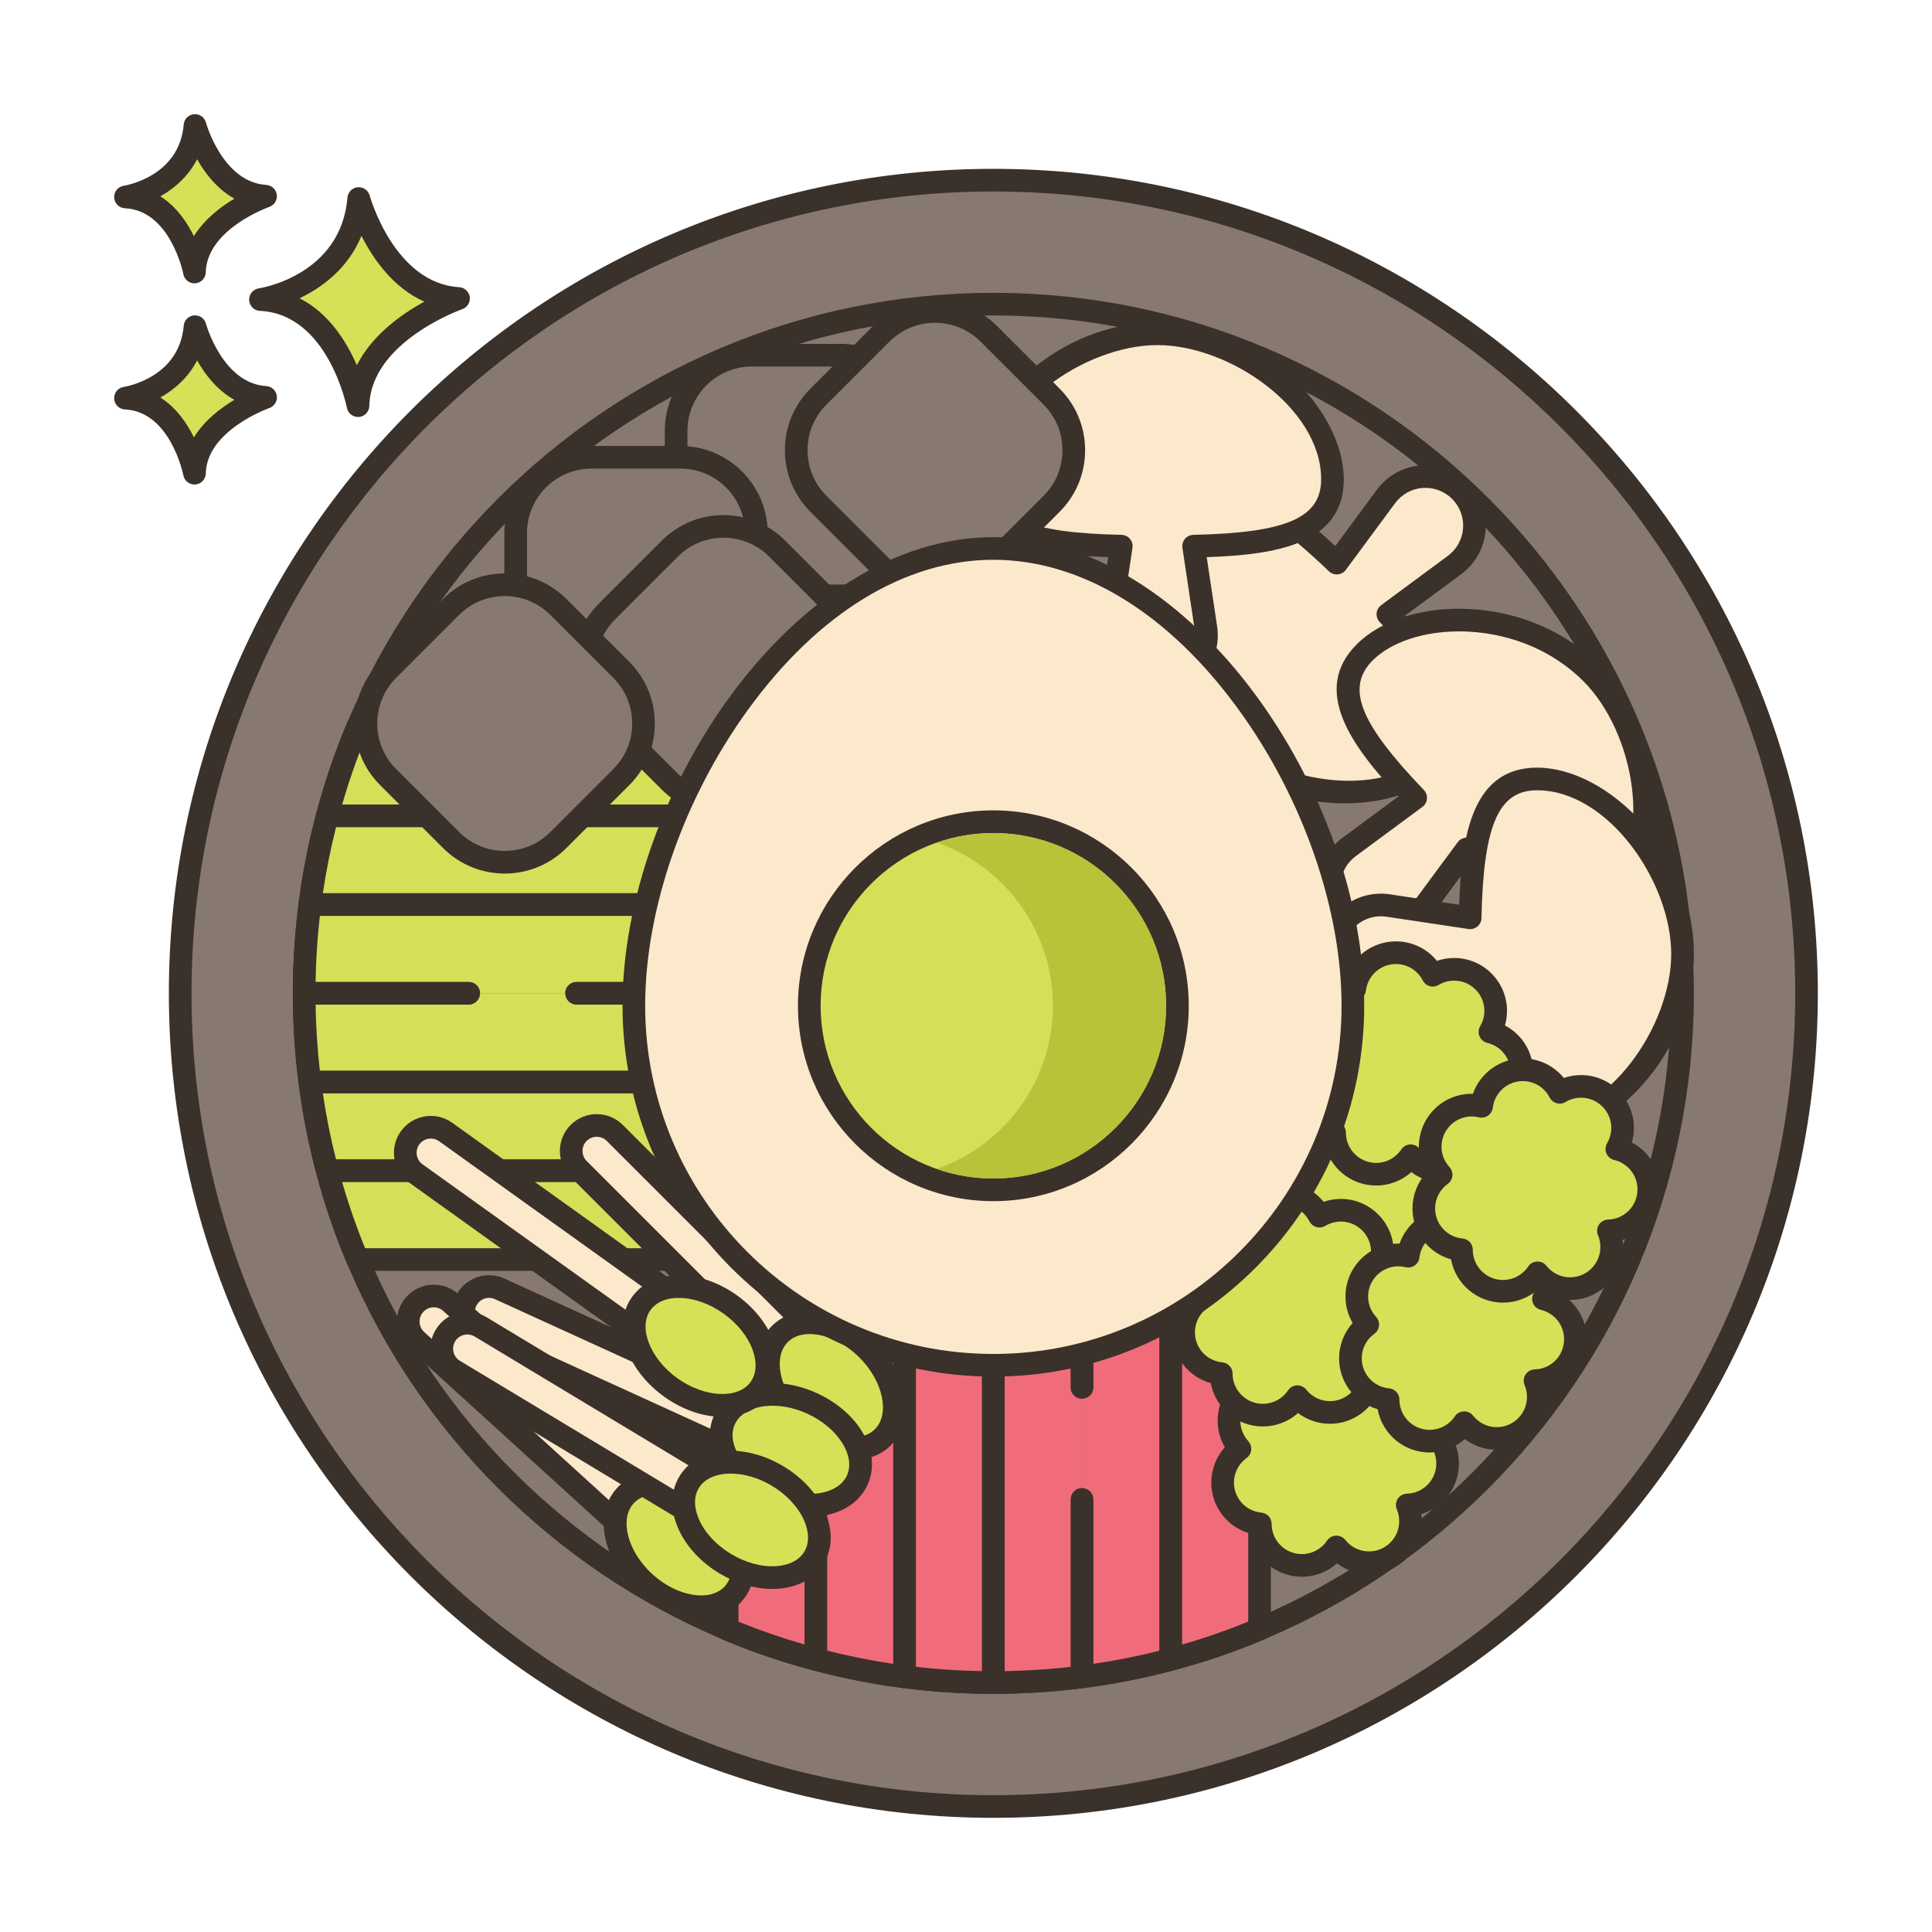 <svg id="Layer_1" enable-background="new 0 0 256 256" height="512" viewBox="0 0 256 256" width="512" xmlns="http://www.w3.org/2000/svg"><g><g><g><path d="m47.536 26.305c-.974 11.564-13.025 13.39-13.025 13.39 10.347.487 12.925 14.059 12.925 14.059.221-9.677 13.321-14.202 13.321-14.202-9.813-.588-13.221-13.247-13.221-13.247z" fill="#d7e057"/></g></g><g><g><path d="m60.848 38.054c-8.605-.515-11.832-12.024-11.864-12.141-.191-.702-.853-1.162-1.583-1.102-.725.066-1.298.642-1.359 1.367-.86 10.215-11.313 11.964-11.754 12.033-.763.115-1.313.79-1.273 1.561.04.77.657 1.384 1.428 1.421 9.028.425 11.498 12.718 11.522 12.842.137.711.759 1.217 1.472 1.217.041 0 .084-.001.126-.005.764-.064 1.357-.693 1.374-1.459.194-8.508 12.191-12.777 12.313-12.819.675-.235 1.092-.914.994-1.622-.099-.709-.683-1.25-1.396-1.293zm-13.566 10.345c-1.357-3.13-3.709-6.907-7.587-8.876 2.931-1.405 6.409-3.913 8.202-8.272 1.551 3.071 4.2 6.88 8.333 8.722-3.007 1.64-6.922 4.405-8.948 8.426z" fill="#3a312a"/></g></g><g><g><path d="m25.838 43.285c-.689 8.179-9.213 9.471-9.213 9.471 7.318.344 9.142 9.944 9.142 9.944.156-6.844 9.422-10.045 9.422-10.045-6.941-.415-9.351-9.37-9.351-9.37z" fill="#d7e057"/></g></g><g><g><path d="m35.279 51.157c-5.767-.345-7.973-8.185-7.994-8.265-.19-.702-.85-1.163-1.582-1.102-.726.065-1.299.642-1.36 1.368-.579 6.871-7.646 8.067-7.942 8.114-.763.115-1.313.79-1.273 1.561.04.77.657 1.384 1.427 1.421 6.036.284 7.724 8.644 7.739 8.726.135.713.759 1.22 1.472 1.22.042 0 .083-.001.125-.005.765-.063 1.358-.694 1.376-1.461.13-5.709 8.332-8.634 8.413-8.662.677-.234 1.094-.913.996-1.622-.098-.708-.682-1.25-1.397-1.293zm-9.585 6.796c-.924-1.886-2.34-3.947-4.447-5.28 1.855-1.041 3.697-2.63 4.871-4.916 1.057 1.874 2.655 3.954 4.941 5.224-1.849 1.1-3.989 2.74-5.365 4.972z" fill="#3a312a"/></g></g><g><g><path d="m25.838 16.628c-.689 8.179-9.213 9.471-9.213 9.471 7.318.344 9.142 9.944 9.142 9.944.156-6.845 9.422-10.045 9.422-10.045-6.941-.416-9.351-9.37-9.351-9.37z" fill="#d7e057"/></g></g><g><g><path d="m35.279 24.5c-5.767-.345-7.973-8.185-7.994-8.265-.19-.702-.85-1.164-1.582-1.102-.726.065-1.299.642-1.36 1.368-.579 6.871-7.646 8.067-7.942 8.114-.763.115-1.314.79-1.273 1.561.04.77.657 1.384 1.428 1.421 6.035.284 7.723 8.644 7.739 8.726.135.713.759 1.22 1.472 1.22.042 0 .083-.001.125-.005.765-.063 1.358-.694 1.376-1.461.13-5.709 8.332-8.634 8.413-8.662.676-.234 1.094-.913.996-1.622-.099-.708-.683-1.25-1.398-1.293zm-9.585 6.795c-.924-1.885-2.34-3.947-4.447-5.28 1.856-1.041 3.697-2.63 4.871-4.916 1.057 1.874 2.655 3.954 4.941 5.224-1.85 1.1-3.989 2.74-5.365 4.972z" fill="#3a312a"/></g></g><g><g><circle cx="131.625" cy="131.622" fill="#87796f" r="107.75"/></g></g><g><g><path d="m131.625 22.372c-60.241 0-109.25 49.009-109.25 109.25s49.009 109.25 109.25 109.25 109.25-49.009 109.25-109.25-49.009-109.25-109.25-109.25zm0 215.5c-58.586 0-106.25-47.664-106.25-106.25 0-58.587 47.664-106.25 106.25-106.25s106.25 47.663 106.25 106.25-47.664 106.25-106.25 106.25z" fill="#3a312a"/></g></g><g><g><circle cx="131.625" cy="131.622" fill="#87796f" r="91.322"/></g></g><g><g><path d="m131.625 38.8c-51.182 0-92.822 41.64-92.822 92.822s41.64 92.822 92.822 92.822 92.822-41.64 92.822-92.822-41.64-92.822-92.822-92.822zm0 182.644c-49.528 0-89.822-40.294-89.822-89.822s40.294-89.822 89.822-89.822 89.822 40.294 89.822 89.822-40.294 89.822-89.822 89.822z" fill="#3a312a"/></g></g><g><g><path d="m96.353 129.902v85.988c3.798 1.585 7.721 2.928 11.761 3.991v-89.979z" fill="#f16c7a"/></g></g><g><g><path d="m108.113 128.402h-11.761c-.829 0-1.5.671-1.5 1.5v85.988c0 .605.364 1.151.922 1.384 3.922 1.637 7.945 3.001 11.956 4.057.126.033.254.049.382.049.328 0 .65-.107.916-.312.368-.284.584-.723.584-1.188v-89.978c.001-.829-.67-1.5-1.499-1.5zm-1.5 89.509c-2.938-.846-5.874-1.86-8.761-3.027v-83.482h8.761z" fill="#3a312a"/></g></g><g><g><path d="m108.113 129.902v89.979c3.827 1.024 7.75 1.797 11.751 2.31v-92.288h-11.751z" fill="#f16c7a"/></g></g><g><g><path d="m119.864 128.402h-11.751c-.829 0-1.5.671-1.5 1.5v89.978c0 .679.456 1.273 1.112 1.449 3.89 1.042 7.91 1.832 11.948 2.349.063.008.127.012.19.012.363 0 .716-.131.991-.374.323-.285.509-.695.509-1.126v-92.288c.001-.829-.67-1.5-1.499-1.5zm-1.5 92.067c-2.952-.436-5.885-1.022-8.751-1.748v-87.319h8.751z" fill="#3a312a"/></g></g><g><g><path d="m119.864 129.902v92.288c3.846.502 7.779.754 11.761.754v-93.042z" fill="#f16c7a"/></g></g><g><g><path d="m131.625 128.402h-11.761c-.829 0-1.5.671-1.5 1.5v92.288c0 .753.559 1.39 1.306 1.487 3.89.509 7.912.767 11.955.767.829 0 1.5-.671 1.5-1.5v-93.042c0-.829-.671-1.5-1.5-1.5zm-1.5 93.03c-2.957-.048-5.892-.239-8.761-.569v-89.461h8.761z" fill="#3a312a"/></g></g><g><g><path d="m143.386 183.837v-53.935h-11.761v93.042c3.981 0 7.905-.251 11.761-.754v-23.507c-.005 0-.009.001-.014.001v-14.848c.005 0 .009.001.014.001z" fill="#f16c7a"/></g></g><g><g><path d="m141.872 183.836c0 .798.623 1.45 1.409 1.497.915.057 1.605-.634 1.605-1.496v-53.935c0-.829-.671-1.5-1.5-1.5h-11.761c-.829 0-1.5.671-1.5 1.5v93.042c0 .829.671 1.5 1.5 1.5 4.033 0 8.055-.258 11.955-.767.747-.097 1.306-.734 1.306-1.487v-23.507c0-.829-.686-1.499-1.514-1.499s-1.493.671-1.493 1.499c0 .049.002.098.007.146v22.034c-2.874.33-5.81.521-8.761.569v-90.03h8.761v52.227c-.01.068-.014.137-.014.207z" fill="#3a312a"/></g></g><g><g><path d="m143.386 129.902v92.288c4.001-.512 7.924-1.285 11.751-2.31v-89.979h-11.751z" fill="#f16c7a"/></g></g><g><g><path d="m155.137 128.402h-11.751c-.829 0-1.5.671-1.5 1.5v53.935c0 .829.671 1.5 1.5 1.5s1.5-.671 1.5-1.5v-52.435h8.751v87.32c-2.867.726-5.799 1.311-8.751 1.747v-21.786c0-.829-.671-1.5-1.5-1.5s-1.5.671-1.5 1.5v23.507c0 .431.186.841.509 1.126.276.243.628.374.991.374.063 0 .127-.004.19-.012 4.038-.517 8.058-1.307 11.948-2.348.656-.176 1.112-.77 1.112-1.449v-89.979c.001-.829-.671-1.5-1.499-1.5z" fill="#3a312a"/></g></g><g><g><path d="m155.137 129.902v89.979c4.04-1.063 7.963-2.406 11.761-4.011v-85.968z" fill="#f16c7a"/></g></g><g><g><path d="m166.897 128.402h-11.761c-.829 0-1.5.671-1.5 1.5v89.978c0 .465.216.904.584 1.188.266.204.588.312.916.312.128 0 .256-.016.382-.049 4.057-1.067 8.082-2.44 11.962-4.079.556-.234.916-.779.916-1.382v-85.968c.001-.829-.67-1.5-1.499-1.5zm-1.5 86.467c-2.861 1.169-5.797 2.189-8.761 3.042v-86.509h8.761z" fill="#3a312a"/></g></g><g><g><path d="m47.377 96.35c-1.604 3.798-2.947 7.721-4.011 11.761h89.979v-11.761z" fill="#d6df58"/></g></g><g><g><path d="m133.345 94.85h-85.968c-.603 0-1.148.361-1.382.917-1.639 3.881-3.012 7.906-4.079 11.962-.118.45-.022.929.263 1.298.284.368.723.584 1.188.584h89.978c.829 0 1.5-.671 1.5-1.5v-11.761c0-.829-.671-1.5-1.5-1.5zm-1.5 11.76h-86.509c.853-2.963 1.873-5.899 3.042-8.761h83.467z" fill="#3a312a"/></g></g><g><g><path d="m43.367 108.111c-1.024 3.827-1.797 7.75-2.31 11.751h92.288v-11.751z" fill="#d6df58"/></g></g><g><g><path d="m133.345 106.61h-89.978c-.679 0-1.273.456-1.449 1.112-1.041 3.89-1.831 7.91-2.348 11.948-.055.427.077.858.362 1.182.285.323.695.509 1.126.509h92.288c.829 0 1.5-.671 1.5-1.5v-11.751c-.001-.828-.672-1.5-1.501-1.5zm-1.5 11.751h-89.067c.437-2.952 1.022-5.885 1.748-8.751h87.319z" fill="#3a312a"/></g></g><g><g><path d="m41.057 119.862c-.503 3.856-.754 7.779-.754 11.761h93.042v-11.761z" fill="#d6df58"/></g></g><g><g><path d="m133.345 118.361h-92.288c-.753 0-1.39.559-1.487 1.306-.509 3.903-.767 7.925-.767 11.955 0 .829.671 1.5 1.5 1.5h21.802c.829 0 1.5-.671 1.5-1.5s-.671-1.5-1.5-1.5h-20.29c.048-2.949.239-5.884.569-8.761h89.46v8.761h-55.447c-.829 0-1.5.671-1.5 1.5s.671 1.5 1.5 1.5h56.948c.829 0 1.5-.671 1.5-1.5v-11.761c0-.828-.671-1.5-1.5-1.5z" fill="#3a312a"/></g></g><g><g><path d="m76.398 131.622h-14.293-21.802c0 3.981.251 7.905.754 11.761h92.288v-11.761z" fill="#d6df58"/></g></g><g><g><path d="m133.345 130.122h-56.948c-.829 0-1.5.671-1.5 1.5s.671 1.5 1.5 1.5h55.448v8.761h-89.46c-.33-2.876-.521-5.812-.569-8.761h20.29c.829 0 1.5-.671 1.5-1.5s-.671-1.5-1.5-1.5h-21.803c-.829 0-1.5.671-1.5 1.5 0 4.029.258 8.051.767 11.955.097.747.734 1.306 1.487 1.306h92.288c.829 0 1.5-.671 1.5-1.5v-11.761c0-.828-.671-1.5-1.5-1.5z" fill="#3a312a"/></g></g><g><g><path d="m41.057 143.383c.512 4.001 1.285 7.924 2.31 11.751h89.979v-11.751z" fill="#d6df58"/></g></g><g><g><path d="m133.345 141.883h-92.288c-.431 0-.841.186-1.126.509-.285.324-.417.754-.362 1.182.517 4.039 1.307 8.059 2.349 11.948.175.656.769 1.112 1.449 1.112h89.978c.829 0 1.5-.671 1.5-1.5v-11.751c0-.829-.671-1.5-1.5-1.5zm-1.5 11.751h-87.319c-.726-2.866-1.312-5.799-1.748-8.751h89.067z" fill="#3a312a"/></g></g><g><g><path d="m43.367 155.134c1.063 4.04 2.406 7.963 4.011 11.761h85.968v-11.761z" fill="#d6df58"/></g></g><g><g><path d="m133.345 153.634h-89.978c-.465 0-.904.216-1.188.584-.284.369-.381.848-.263 1.298 1.067 4.057 2.44 8.082 4.079 11.962.234.556.779.917 1.382.917h85.968c.829 0 1.5-.671 1.5-1.5v-11.761c0-.829-.671-1.5-1.5-1.5zm-1.5 11.761h-83.467c-1.169-2.861-2.189-5.797-3.042-8.761h86.509z" fill="#3a312a"/></g></g><g><g><path d="m193.474 65.043c-2.808-2.808-7.457-2.461-9.817.733l-6.531 8.838c-7.589-7.273-14.117-11.905-19.284-6.738-5.927 5.927-6.285 20.97 2.773 30.027 9.057 9.057 24.1 8.699 30.027 2.773 5.166-5.167.534-11.695-6.738-19.284l8.838-6.531c3.193-2.36 3.54-7.009.732-9.818z" fill="#fce8cb"/></g></g><g><g><path d="m196.854 70.232c.173-2.324-.672-4.602-2.32-6.249-1.648-1.648-3.925-2.499-6.249-2.32-2.324.173-4.451 1.348-5.835 3.222l-5.523 7.475c-6.637-6.207-14.039-11.654-20.146-5.544-3.253 3.252-4.999 8.853-4.67 14.98.355 6.627 2.998 12.724 7.443 17.168 4.444 4.444 10.541 7.087 17.168 7.442.491.026.977.039 1.46.039 5.549 0 10.529-1.717 13.52-4.71 6.108-6.108.663-13.508-5.544-20.146l7.475-5.523c1.874-1.383 3.048-3.51 3.221-5.834zm-5.004 3.422-8.838 6.531c-.347.256-.566.649-.603 1.079-.037.429.113.854.412 1.165 8.542 8.914 10.374 13.572 6.761 17.186-6.649 6.65-21.145 3.989-27.906-2.772-6.761-6.762-9.422-21.256-2.773-27.906 1.156-1.156 2.419-1.755 3.894-1.755 3.136 0 7.23 2.707 13.292 8.516.311.298.735.444 1.165.412.43-.037.823-.256 1.079-.603l6.531-8.838c.865-1.171 2.194-1.905 3.646-2.013 1.45-.105 2.874.42 3.904 1.449 1.029 1.029 1.558 2.453 1.449 3.905-.109 1.45-.843 2.779-2.013 3.644z" fill="#3a312a"/></g></g><g><g><path d="m176.561 63.497c0-8.382-10.384-19.272-23.193-19.272s-23.193 10.89-23.193 19.272c0 7.306 7.891 8.647 18.401 8.871l-1.632 10.867c-.59 3.928 2.452 7.46 6.424 7.46s7.013-3.532 6.424-7.46l-1.631-10.867c10.509-.223 18.4-1.564 18.4-8.871z" fill="#fce8cb"/></g></g><g><g><path d="m178.061 63.498c0-4.6-2.726-9.794-7.291-13.895-4.937-4.435-11.117-6.877-17.402-6.877s-12.465 2.442-17.402 6.877c-4.565 4.101-7.29 9.295-7.29 13.895 0 8.638 9.083 10.021 18.165 10.325l-1.38 9.191c-.346 2.305.328 4.639 1.849 6.404 1.52 1.766 3.729 2.778 6.059 2.778s4.539-1.013 6.059-2.779 2.194-4.1 1.848-6.404l-1.38-9.191c9.082-.303 18.165-1.687 18.165-10.324zm-19.932 7.371c-.431.009-.837.203-1.115.533s-.4.763-.337 1.189l1.631 10.867c.216 1.44-.205 2.898-1.154 4.001-.95 1.103-2.33 1.736-3.786 1.736s-2.836-.633-3.786-1.736-1.371-2.562-1.155-4.001l1.632-10.867c.064-.426-.059-.859-.337-1.189s-.684-.523-1.115-.533c-12.343-.263-16.933-2.261-16.933-7.371 0-9.404 12.131-17.772 21.693-17.772s21.693 8.368 21.693 17.772c.001 5.11-4.588 7.108-16.931 7.371z" fill="#3a312a"/></g></g><g><g><path d="m210.869 89.203c-9.057-9.057-24.1-8.699-30.027-2.773-5.166 5.166-.534 11.695 6.738 19.284l-8.838 6.531c-3.194 2.36-3.541 7.009-.733 9.817s7.457 2.461 9.817-.733l6.531-8.838c7.589 7.273 14.117 11.905 19.284 6.738 5.927-5.926 6.285-20.969-2.772-30.026z" fill="#fce8cb"/></g></g><g><g><path d="m219.372 105.31c-.355-6.626-2.998-12.723-7.442-17.167-4.444-4.445-10.541-7.088-17.167-7.443-6.126-.327-11.728 1.418-14.98 4.67-6.108 6.108-.664 13.508 5.544 20.146l-7.475 5.523c-1.874 1.385-3.048 3.512-3.222 5.835-.173 2.324.672 4.602 2.32 6.249 1.506 1.506 3.539 2.342 5.651 2.342.199 0 .398-.007.598-.022 2.324-.173 4.451-1.348 5.835-3.222l5.523-7.475c6.637 6.207 14.036 11.653 20.146 5.544 3.251-3.252 4.997-8.852 4.669-14.98zm-6.791 12.859c-3.615 3.613-8.272 1.781-17.185-6.761-.311-.298-.74-.448-1.165-.412-.43.037-.823.256-1.079.603l-6.531 8.838c-.865 1.171-2.194 1.905-3.645 2.013-1.457.107-2.875-.42-3.905-1.449-1.029-1.03-1.558-2.453-1.449-3.904.108-1.452.842-2.781 2.013-3.646l8.838-6.531c.347-.256.566-.649.603-1.079s-.113-.854-.412-1.165c-8.542-8.914-10.374-13.571-6.761-17.185 2.407-2.407 6.707-3.83 11.43-3.83.42 0 .843.011 1.269.034 5.886.316 11.287 2.648 15.207 6.568 6.76 6.761 9.421 21.256 2.772 27.906z" fill="#3a312a"/></g></g><g><g><path d="m203.675 103.216c-7.306 0-8.647 7.891-8.871 18.4l-10.867-1.631c-3.928-.59-7.46 2.452-7.46 6.424s3.533 7.013 7.46 6.424l10.867-1.631c.224 10.509 1.565 18.4 8.871 18.4 8.382 0 19.272-10.384 19.272-23.193s-10.89-23.193-19.272-23.193z" fill="#fce8cb"/></g></g><g><g><path d="m217.57 109.007c-4.101-4.565-9.295-7.291-13.895-7.291-8.638 0-10.021 9.083-10.325 18.166l-9.191-1.38c-2.301-.346-4.639.328-6.404 1.849-1.766 1.52-2.778 3.729-2.778 6.059s1.013 4.539 2.778 6.059c1.765 1.521 4.102 2.194 6.404 1.849l9.191-1.38c.304 9.082 1.687 18.166 10.325 18.166 4.6 0 9.794-2.726 13.895-7.291 4.435-4.937 6.877-11.117 6.877-17.402 0-6.287-2.443-12.467-6.877-17.404zm-13.895 39.095c-5.11 0-7.108-4.589-7.372-16.932-.009-.431-.203-.837-.533-1.115-.272-.23-.615-.353-.967-.353-.074 0-.148.005-.223.017l-10.867 1.631c-1.438.216-2.898-.205-4.001-1.155s-1.736-2.33-1.736-3.786.633-2.836 1.736-3.786 2.565-1.37 4.001-1.155l10.867 1.631c.426.064.86-.059 1.189-.336.33-.278.523-.684.533-1.115.263-12.343 2.261-16.932 7.372-16.932 9.404 0 17.772 12.131 17.772 21.693s-8.367 21.693-17.771 21.693z" fill="#3a312a"/></g></g><g><g><path d="m111.433 47.065h-11.799c-5.548 0-10.046 4.498-10.046 10.046v11.799c0 5.548 4.497 10.046 10.046 10.046h11.799c5.548 0 10.045-4.498 10.045-10.046v-11.799c0-5.548-4.497-10.046-10.045-10.046z" fill="#87796f"/></g></g><g><g><path d="m111.433 45.565h-11.799c-6.366 0-11.546 5.179-11.546 11.545v11.8c0 6.366 5.18 11.545 11.546 11.545h11.799c6.366 0 11.545-5.179 11.545-11.545v-11.8c0-6.366-5.179-11.545-11.545-11.545zm8.545 23.345c0 4.712-3.834 8.545-8.545 8.545h-11.799c-4.712 0-8.546-3.833-8.546-8.545v-11.8c0-4.712 3.834-8.545 8.546-8.545h11.799c4.712 0 8.545 3.833 8.545 8.545z" fill="#3a312a"/></g></g><g><g><path d="m90.172 60.594h-11.799c-5.548 0-10.046 4.498-10.046 10.046v11.799c0 5.548 4.497 10.046 10.046 10.046h11.799c5.548 0 10.046-4.498 10.046-10.046v-11.799c0-5.548-4.498-10.046-10.046-10.046z" fill="#87796f"/></g></g><g><g><path d="m90.172 59.094h-11.799c-6.366 0-11.545 5.179-11.545 11.545v11.799c0 6.366 5.179 11.546 11.545 11.546h11.799c6.366 0 11.545-5.18 11.545-11.546v-11.798c.001-6.367-5.178-11.546-11.545-11.546zm8.546 23.345c0 4.712-3.833 8.546-8.545 8.546h-11.8c-4.712 0-8.545-3.834-8.545-8.546v-11.799c0-4.712 3.833-8.545 8.545-8.545h11.799c4.712 0 8.545 3.833 8.545 8.545v11.799z" fill="#3a312a"/></g></g><g><g><path d="m111.316 81.032-8.343-8.343c-3.923-3.923-10.284-3.923-14.207 0l-8.343 8.343c-3.923 3.923-3.923 10.284 0 14.207l8.343 8.343c3.923 3.923 10.284 3.923 14.207 0l8.343-8.343c3.923-3.923 3.923-10.284 0-14.207z" fill="#87796f"/></g></g><g><g><path d="m112.376 79.972-8.343-8.343c-4.501-4.502-11.827-4.501-16.328 0l-8.343 8.343c-4.501 4.502-4.501 11.827 0 16.328l8.343 8.343c2.18 2.181 5.08 3.382 8.164 3.382s5.984-1.201 8.164-3.382l8.343-8.343c4.502-4.502 4.502-11.826 0-16.328zm-2.121 14.206-8.343 8.343c-1.614 1.614-3.76 2.503-6.043 2.503-2.282 0-4.428-.889-6.042-2.503l-8.343-8.343c-3.331-3.332-3.331-8.753 0-12.085l8.343-8.343c1.666-1.666 3.854-2.499 6.043-2.499 2.188 0 4.377.833 6.043 2.499l8.343 8.343c3.331 3.332 3.331 8.753-.001 12.085z" fill="#3a312a"/></g></g><g><g><path d="m82.325 88.763-8.343-8.343c-3.923-3.923-10.284-3.923-14.207 0l-8.343 8.343c-3.923 3.923-3.923 10.284 0 14.206l8.343 8.343c3.923 3.923 10.284 3.923 14.207 0l8.343-8.343c3.923-3.922 3.923-10.283 0-14.206z" fill="#87796f"/></g></g><g><g><path d="m83.385 87.703-8.343-8.343c-4.502-4.502-11.826-4.502-16.328 0l-8.343 8.343c-2.181 2.181-3.382 5.08-3.382 8.164s1.201 5.983 3.382 8.164l8.343 8.343c2.251 2.251 5.208 3.376 8.164 3.376 2.957 0 5.913-1.126 8.164-3.376l8.343-8.343c2.181-2.18 3.382-5.08 3.382-8.164s-1.201-5.984-3.382-8.164zm-2.121 14.206-8.343 8.343c-3.333 3.332-8.754 3.332-12.086 0l-8.343-8.343c-1.614-1.614-2.503-3.76-2.503-6.042 0-2.283.889-4.429 2.503-6.043l8.343-8.343c3.333-3.332 8.754-3.332 12.086 0l8.343 8.343c1.614 1.614 2.503 3.76 2.503 6.043 0 2.282-.889 4.428-2.503 6.042z" fill="#3a312a"/></g></g><g><g><path d="m139.34 52.552-8.343-8.343c-3.923-3.923-10.284-3.923-14.207 0l-8.343 8.343c-3.923 3.923-3.923 10.284 0 14.207l8.343 8.343c3.923 3.923 10.284 3.923 14.207 0l8.343-8.343c3.924-3.923 3.924-10.284 0-14.207z" fill="#87796f"/></g></g><g><g><path d="m140.401 51.492-8.343-8.343c-4.502-4.502-11.827-4.502-16.328 0l-8.343 8.343c-2.181 2.18-3.382 5.08-3.382 8.164s1.201 5.984 3.382 8.164l8.343 8.343c2.251 2.251 5.207 3.376 8.164 3.376s5.913-1.125 8.164-3.376l8.343-8.343c2.181-2.18 3.382-5.08 3.382-8.164 0-3.085-1.202-5.984-3.382-8.164zm-2.121 14.206-8.343 8.343c-3.333 3.331-8.754 3.331-12.085 0l-8.343-8.343c-1.614-1.614-2.503-3.76-2.503-6.043 0-2.282.889-4.428 2.503-6.042l8.343-8.343c1.666-1.666 3.854-2.499 6.042-2.499s4.377.833 6.043 2.499l8.343 8.343c1.614 1.614 2.503 3.76 2.503 6.042 0 2.283-.889 4.429-2.503 6.043z" fill="#3a312a"/></g></g><g><g><path d="m197.976 162.054c0-2.602-1.807-4.778-4.234-5.353.481-.818.762-1.768.762-2.785 0-3.041-2.465-5.507-5.507-5.507-1.034 0-1.997.29-2.824.786-.915-1.773-2.76-2.987-4.893-2.987-2.816 0-5.135 2.116-5.463 4.844-.418-.101-.852-.161-1.3-.161-3.041 0-5.507 2.465-5.507 5.507 0 1.433.552 2.733 1.448 3.713-1.387 1-2.294 2.625-2.294 4.466 0 2.867 2.192 5.22 4.991 5.481.001 3.041 2.466 5.505 5.507 5.505 1.909 0 3.591-.972 4.579-2.448 1.009 1.272 2.564 2.091 4.314 2.091 3.041 0 5.507-2.465 5.507-5.507 0-.761-.155-1.486-.434-2.146 2.967-.084 5.348-2.511 5.348-5.499z" fill="#d7e057"/></g></g><g><g><path d="m199.476 162.054c0-2.662-1.478-5.018-3.748-6.202.182-.628.275-1.279.275-1.936 0-3.864-3.143-7.007-7.006-7.007-.778 0-1.55.131-2.282.385-1.314-1.622-3.293-2.587-5.434-2.587-3.023 0-5.645 1.932-6.609 4.685-3.895-.11-7.161 3.09-7.161 7.005 0 1.242.33 2.448.946 3.508-1.141 1.274-1.792 2.937-1.792 4.671 0 3.208 2.122 5.918 5.106 6.746.598 3.261 3.461 5.74 6.892 5.74 1.744 0 3.395-.645 4.664-1.778 1.204.916 2.677 1.421 4.228 1.421 3.864 0 7.007-3.143 7.007-7.007 0-.316-.021-.629-.062-.938 2.9-.862 4.976-3.527 4.976-6.706zm-6.891 4c-.496.014-.952.273-1.22.689-.268.417-.311.94-.118 1.396.209.492.315 1.017.315 1.56 0 2.209-1.797 4.007-4.007 4.007-1.227 0-2.371-.555-3.139-1.523-.298-.375-.763-.593-1.236-.566-.479.019-.92.266-1.186.664-.747 1.116-1.993 1.783-3.332 1.783-2.209 0-4.006-1.797-4.007-4.006-.001-.774-.59-1.421-1.361-1.493-2.069-.192-3.63-1.906-3.63-3.987 0-1.281.624-2.496 1.671-3.249.348-.251.572-.637.616-1.063s-.096-.85-.385-1.167c-.681-.744-1.055-1.703-1.055-2.7 0-2.209 1.797-4.007 4.006-4.007.308 0 .618.039.947.119.417.101.856.018 1.209-.226.352-.245.582-.628.634-1.053.242-2.008 1.95-3.523 3.974-3.523 1.503 0 2.868.834 3.56 2.175.19.368.524.642.923.755s.827.057 1.182-.157c.624-.374 1.333-.572 2.052-.572 2.209 0 4.006 1.797 4.006 4.007 0 .708-.192 1.408-.555 2.024-.241.411-.273.911-.087 1.349.187.439.571.762 1.034.871 1.813.43 3.08 2.03 3.08 3.893 0 2.18-1.709 3.937-3.891 4z" fill="#3a312a"/></g></g><g><g><path d="m191.815 193.919c0-2.602-1.807-4.778-4.234-5.353.481-.818.762-1.767.762-2.785 0-3.041-2.465-5.507-5.507-5.507-1.034 0-1.997.29-2.824.786-.915-1.773-2.76-2.987-4.893-2.988-2.817 0-5.135 2.116-5.463 4.844-.418-.101-.852-.161-1.3-.161-3.041 0-5.507 2.465-5.507 5.507 0 1.433.552 2.733 1.448 3.713-1.387 1-2.294 2.625-2.294 4.466 0 2.867 2.192 5.22 4.991 5.481.001 3.041 2.466 5.505 5.507 5.506 1.909 0 3.591-.972 4.579-2.448 1.009 1.272 2.565 2.091 4.314 2.091 3.041 0 5.507-2.465 5.507-5.507 0-.761-.154-1.486-.434-2.146 2.967-.085 5.348-2.511 5.348-5.499z" fill="#d7e057"/></g></g><g><g><path d="m193.315 193.919c0-2.662-1.477-5.018-3.747-6.202.182-.628.275-1.279.275-1.936 0-3.864-3.143-7.007-7.007-7.007-.778 0-1.549.131-2.282.385-1.314-1.622-3.294-2.587-5.435-2.587-3.024 0-5.645 1.933-6.609 4.686-3.947-.105-7.161 3.09-7.161 7.005 0 1.242.33 2.448.946 3.508-1.141 1.274-1.792 2.937-1.792 4.671 0 3.208 2.122 5.918 5.106 6.746.598 3.261 3.461 5.74 6.892 5.74 1.744 0 3.396-.645 4.665-1.778 1.204.916 2.676 1.42 4.226 1.42h.002.001c1.871 0 3.63-.729 4.954-2.052 1.323-1.324 2.052-3.083 2.052-4.955 0-.316-.021-.629-.062-.938 2.9-.862 4.976-3.526 4.976-6.706zm-6.89 3.999c-.495.014-.952.272-1.219.688-.268.416-.313.939-.12 1.395.21.495.316 1.02.316 1.562 0 1.07-.417 2.076-1.173 2.833-.757.757-1.763 1.173-2.833 1.173-.001 0-.001 0-.002 0-1.227 0-2.37-.555-3.137-1.522-.298-.376-.757-.577-1.236-.567-.479.019-.919.267-1.186.664-.747 1.116-1.993 1.783-3.332 1.783-2.208 0-4.006-1.797-4.007-4.006 0-.774-.59-1.421-1.361-1.493-2.07-.193-3.63-1.907-3.63-3.987 0-1.28.625-2.495 1.671-3.249.348-.25.571-.637.615-1.063s-.097-.851-.386-1.167c-.68-.743-1.055-1.702-1.055-2.7 0-2.21 1.797-4.007 4.007-4.007.308 0 .618.038.948.119.417.101.856.019 1.208-.226.352-.244.583-.627.634-1.053.241-2.008 1.95-3.523 3.973-3.523 1.504.001 2.868.834 3.561 2.176.19.368.524.642.923.755s.826.057 1.182-.157c.624-.374 1.333-.572 2.052-.572 2.209 0 4.007 1.797 4.007 4.007 0 .707-.192 1.407-.555 2.025-.241.41-.273.911-.087 1.349.187.438.571.761 1.034.871 1.813.43 3.08 2.031 3.08 3.894-.002 2.179-1.711 3.936-3.892 3.998z" fill="#3a312a"/></g></g><g><g><path d="m186.646 174.007c0-2.602-1.807-4.777-4.234-5.353.481-.818.762-1.767.762-2.785 0-3.041-2.465-5.507-5.507-5.507-1.034 0-1.997.29-2.824.785-.915-1.773-2.76-2.987-4.893-2.988-2.817 0-5.135 2.116-5.463 4.844-.418-.101-.852-.161-1.3-.161-3.041 0-5.507 2.466-5.507 5.507 0 1.433.552 2.733 1.448 3.713-1.387 1-2.294 2.625-2.294 4.466 0 2.867 2.192 5.22 4.991 5.481.001 3.041 2.466 5.505 5.507 5.505 1.909 0 3.591-.972 4.579-2.448 1.009 1.272 2.564 2.091 4.314 2.091 3.041 0 5.507-2.465 5.507-5.507 0-.761-.154-1.486-.434-2.146 2.967-.083 5.348-2.509 5.348-5.497z" fill="#d7e057"/></g></g><g><g><path d="m188.146 174.007c0-2.662-1.478-5.018-3.748-6.202.182-.628.275-1.28.275-1.936 0-3.863-3.143-7.006-7.007-7.006-.778 0-1.549.131-2.282.385-1.314-1.622-3.293-2.587-5.435-2.587-3.023 0-5.645 1.932-6.609 4.685-3.886-.103-7.161 3.09-7.161 7.005 0 1.242.33 2.449.946 3.508-1.141 1.274-1.793 2.937-1.793 4.671 0 3.208 2.123 5.918 5.106 6.746.598 3.261 3.462 5.74 6.892 5.74 1.744 0 3.396-.645 4.665-1.778 1.204.916 2.677 1.421 4.228 1.421 3.864 0 7.007-3.143 7.007-7.007 0-.316-.02-.629-.062-.938 2.902-.863 4.978-3.528 4.978-6.707zm-6.891 3.999c-.495.014-.952.272-1.219.689-.268.417-.312.939-.119 1.395.209.493.315 1.018.315 1.561 0 2.209-1.797 4.007-4.007 4.007-1.227 0-2.371-.555-3.139-1.522-.298-.375-.75-.575-1.236-.567-.479.02-.919.267-1.186.665-.747 1.116-1.993 1.782-3.332 1.782-2.208 0-4.006-1.797-4.007-4.006 0-.774-.59-1.421-1.361-1.493-2.069-.192-3.63-1.906-3.63-3.987 0-1.28.625-2.495 1.671-3.25.348-.25.571-.637.615-1.063s-.097-.851-.386-1.167c-.68-.743-1.055-1.702-1.055-2.7 0-2.21 1.797-4.007 4.007-4.007.308 0 .617.039.946.119.417.102.857.019 1.209-.225.353-.244.583-.628.634-1.054.241-2.008 1.95-3.523 3.974-3.523 1.503 0 2.868.833 3.56 2.175.19.368.523.642.922.755s.827.058 1.181-.156c.625-.374 1.335-.572 2.054-.572 2.21 0 4.007 1.797 4.007 4.006 0 .707-.192 1.407-.555 2.025-.241.41-.273.911-.086 1.349s.57.761 1.033.871c1.813.43 3.08 2.031 3.08 3.893.001 2.181-1.708 3.938-3.89 4z" fill="#3a312a"/></g></g><g><g><path d="m208.749 177.455c0-2.602-1.807-4.778-4.234-5.353.481-.818.762-1.768.762-2.785 0-3.041-2.465-5.507-5.507-5.507-1.034 0-1.997.29-2.824.786-.915-1.773-2.76-2.987-4.893-2.987-2.817 0-5.135 2.116-5.463 4.844-.418-.101-.852-.161-1.3-.161-3.041 0-5.507 2.465-5.507 5.507 0 1.432.552 2.733 1.448 3.713-1.388 1-2.294 2.625-2.294 4.466 0 2.867 2.192 5.22 4.991 5.481.001 3.041 2.466 5.506 5.507 5.505 1.909 0 3.591-.972 4.579-2.448 1.009 1.272 2.564 2.09 4.314 2.09 3.041 0 5.507-2.465 5.507-5.507 0-.761-.155-1.486-.434-2.146 2.967-.084 5.348-2.511 5.348-5.498z" fill="#d7e057"/></g></g><g><g><path d="m210.249 177.455c0-2.662-1.477-5.018-3.747-6.202.182-.627.275-1.279.275-1.936 0-3.864-3.143-7.007-7.007-7.007-.778 0-1.55.131-2.282.385-1.315-1.622-3.293-2.587-5.435-2.587-3.024 0-5.645 1.932-6.609 4.685-3.953-.121-7.161 3.09-7.161 7.005 0 1.242.33 2.448.946 3.508-1.14 1.274-1.792 2.937-1.792 4.671 0 3.208 2.122 5.918 5.105 6.746.598 3.261 3.461 5.74 6.892 5.74 1.744 0 3.396-.645 4.665-1.778 1.204.916 2.677 1.421 4.228 1.421 3.864 0 7.007-3.143 7.007-7.007 0-.316-.021-.628-.062-.938 2.901-.862 4.977-3.527 4.977-6.706zm-6.891 3.999c-.495.014-.951.272-1.219.689s-.313.938-.119 1.395c.209.494.315 1.02.315 1.561 0 2.21-1.797 4.007-4.007 4.007-1.227 0-2.371-.555-3.139-1.523-.297-.375-.762-.588-1.236-.566-.479.019-.919.266-1.186.664-.747 1.116-1.993 1.783-3.332 1.783-2.208 0-4.006-1.797-4.007-4.006-.001-.774-.59-1.421-1.361-1.493-2.069-.192-3.629-1.907-3.629-3.987 0-1.281.624-2.496 1.671-3.25.348-.25.571-.637.615-1.063s-.097-.851-.386-1.167c-.68-.743-1.055-1.702-1.055-2.7 0-2.209 1.797-4.007 4.007-4.007.308 0 .618.039.948.119.417.101.856.018 1.208-.226s.583-.628.634-1.053c.241-2.008 1.95-3.522 3.974-3.522 1.503 0 2.868.833 3.56 2.175.19.368.524.642.923.755s.827.057 1.182-.157c.624-.374 1.333-.572 2.052-.572 2.21 0 4.007 1.797 4.007 4.006 0 .708-.192 1.408-.555 2.025-.241.41-.273.911-.087 1.349.187.438.571.761 1.034.871 1.814.43 3.08 2.031 3.08 3.894-.001 2.18-1.71 3.937-3.892 3.999z" fill="#3a312a"/></g></g><g><g><path d="m201.66 142.082c0-2.602-1.807-4.778-4.234-5.353.481-.818.762-1.767.762-2.785 0-3.041-2.466-5.507-5.507-5.507-1.034 0-1.997.29-2.824.786-.915-1.773-2.76-2.987-4.893-2.987-2.816 0-5.135 2.116-5.463 4.844-.418-.101-.852-.161-1.3-.161-3.041 0-5.507 2.465-5.507 5.507 0 1.432.551 2.733 1.448 3.713-1.388 1-2.294 2.625-2.294 4.466 0 2.867 2.192 5.22 4.991 5.48.001 3.041 2.466 5.505 5.507 5.506 1.909 0 3.591-.972 4.579-2.448 1.009 1.272 2.564 2.091 4.314 2.091 3.041 0 5.507-2.465 5.507-5.507 0-.761-.154-1.486-.434-2.146 2.967-.085 5.348-2.512 5.348-5.499z" fill="#d7e057"/></g></g><g><g><path d="m203.16 142.082c0-2.662-1.478-5.018-3.748-6.202.182-.628.275-1.279.275-1.936 0-3.864-3.143-7.007-7.006-7.007-.778 0-1.55.131-2.282.386-1.314-1.623-3.293-2.587-5.435-2.587-3.023 0-5.644 1.932-6.609 4.685-3.925-.121-7.161 3.09-7.161 7.004-.001 1.242.329 2.449.946 3.508-1.14 1.274-1.792 2.938-1.792 4.671 0 3.207 2.122 5.917 5.106 6.746.598 3.261 3.461 5.74 6.892 5.74 1.743 0 3.395-.645 4.664-1.778 1.204.916 2.678 1.42 4.229 1.42 3.863 0 7.006-3.143 7.006-7.005 0-.316-.021-.629-.062-.939 2.901-.862 4.977-3.527 4.977-6.706zm-6.891 3.999c-.495.014-.952.272-1.219.689-.268.417-.312.939-.119 1.396.209.494.315 1.019.315 1.561 0 2.209-1.797 4.006-4.006 4.006-1.228 0-2.372-.555-3.139-1.522-.298-.375-.759-.576-1.235-.567-.479.02-.92.266-1.186.665-.747 1.116-1.993 1.783-3.332 1.783-2.209-.001-4.007-1.797-4.007-4.006 0-.774-.59-1.421-1.361-1.493-2.07-.193-3.63-1.907-3.63-3.987 0-1.281.625-2.496 1.671-3.25.348-.251.571-.637.615-1.064.044-.426-.097-.851-.386-1.166-.681-.743-1.055-1.701-1.055-2.699 0-2.21 1.797-4.007 4.006-4.007.308 0 .618.038.947.119.417.101.856.018 1.208-.226.352-.245.583-.628.634-1.053.242-2.008 1.95-3.523 3.974-3.523 1.504 0 2.868.833 3.56 2.175.19.369.524.642.922.755s.827.057 1.182-.156c.624-.374 1.334-.572 2.053-.572 2.209 0 4.006 1.797 4.006 4.007 0 .707-.192 1.407-.555 2.024-.241.41-.273.911-.087 1.349.187.438.571.761 1.034.871 1.813.43 3.08 2.031 3.08 3.894.001 2.178-1.708 3.935-3.89 3.997z" fill="#3a312a"/></g></g><g><g><path d="m218.473 157.598c0-2.603-1.807-4.778-4.234-5.353.481-.818.762-1.767.762-2.785 0-3.041-2.465-5.507-5.507-5.507-1.034 0-1.997.29-2.824.785-.915-1.773-2.76-2.987-4.893-2.987-2.817 0-5.135 2.116-5.463 4.844-.417-.101-.852-.161-1.3-.161-3.041 0-5.507 2.466-5.507 5.507 0 1.433.552 2.733 1.448 3.713-1.387 1-2.294 2.625-2.294 4.466 0 2.867 2.192 5.22 4.991 5.481.001 3.041 2.466 5.505 5.507 5.505 1.909 0 3.591-.972 4.579-2.448 1.009 1.272 2.564 2.091 4.314 2.091 3.041 0 5.507-2.466 5.507-5.507 0-.761-.155-1.486-.434-2.146 2.967-.084 5.348-2.51 5.348-5.498z" fill="#d7e057"/></g></g><g><g><path d="m219.973 157.598c0-2.662-1.477-5.018-3.747-6.202.182-.628.275-1.279.275-1.936 0-3.864-3.143-7.007-7.007-7.007-.778 0-1.549.131-2.282.385-1.314-1.623-3.294-2.587-5.435-2.587-3.024 0-5.645 1.932-6.609 4.685-3.945-.1-7.161 3.09-7.161 7.004 0 1.242.33 2.449.946 3.508-1.14 1.273-1.792 2.937-1.792 4.671 0 3.208 2.123 5.918 5.107 6.746.598 3.261 3.46 5.74 6.892 5.74 1.743 0 3.395-.645 4.664-1.778 1.204.916 2.677 1.421 4.228 1.421 3.864 0 7.007-3.143 7.007-7.007 0-.316-.021-.629-.062-.938 2.9-.861 4.976-3.525 4.976-6.705zm-6.891 3.999c-.496.014-.952.272-1.22.689s-.313.939-.119 1.395c.209.493.315 1.019.315 1.561 0 2.209-1.797 4.007-4.007 4.007-1.227 0-2.371-.555-3.139-1.523-.298-.375-.747-.582-1.236-.567-.479.02-.919.267-1.186.664-.747 1.116-1.993 1.782-3.332 1.782-2.209 0-4.006-1.797-4.006-4.006 0-.774-.59-1.421-1.361-1.493-2.069-.192-3.63-1.906-3.63-3.986.001-1.281.625-2.496 1.671-3.249.348-.251.572-.637.616-1.064.044-.426-.096-.85-.385-1.167-.681-.744-1.055-1.703-1.055-2.701 0-2.209 1.797-4.006 4.007-4.006.305 0 .624.04.946.118.416.102.857.02 1.209-.225.352-.244.583-.628.634-1.054.241-2.008 1.95-3.522 3.974-3.522 1.504 0 2.868.833 3.56 2.175.19.368.524.642.923.755.398.113.826.057 1.182-.157.624-.374 1.333-.572 2.052-.572 2.209 0 4.007 1.797 4.007 4.007 0 .707-.192 1.407-.555 2.025-.241.41-.273.911-.087 1.349.187.438.571.761 1.034.871 1.813.43 3.08 2.031 3.08 3.894-.001 2.181-1.71 3.938-3.892 4z" fill="#3a312a"/></g></g><g><g><path d="m112.211 180.868-30.75-30.75c-1.321-1.321-3.462-1.321-4.783 0s-1.321 3.462 0 4.783l30.75 30.75c1.321 1.321 3.462 1.321 4.783 0 1.32-1.32 1.32-3.462 0-4.783z" fill="#fce8cb"/></g></g><g><g><path d="m113.271 179.808-30.75-30.75c-1.903-1.904-5.001-1.904-6.904 0-1.904 1.903-1.904 5.001 0 6.904l30.749 30.75c.952.952 2.202 1.428 3.452 1.428s2.5-.475 3.452-1.428c1.904-1.903 1.905-5.001.001-6.904zm-2.121 4.783c-.734.733-1.928.733-2.662 0l-30.75-30.75c-.734-.734-.734-1.928 0-2.662.367-.367.849-.55 1.331-.55s.964.184 1.331.55l30.749 30.749c.735.735.735 1.929.001 2.663z" fill="#3a312a"/></g></g><g><g><path d="m114.944 178.819c-3.774-3.774-8.975-4.692-11.617-2.05s-1.724 7.843 2.05 11.616c3.774 3.774 8.975 4.692 11.617 2.05s1.724-7.843-2.05-11.616z" fill="#d7e057"/></g></g><g><g><path d="m116.004 177.758c-4.426-4.426-10.461-5.327-13.737-2.05-1.634 1.633-2.272 4.015-1.798 6.705.44 2.494 1.807 4.992 3.848 7.033 2.634 2.634 5.836 4.02 8.689 4.02 1.941 0 3.721-.642 5.048-1.969 3.277-3.278 2.377-9.312-2.05-13.739zm-.07 11.617c-2.018 2.017-6.367 1.079-9.496-2.05-1.609-1.61-2.68-3.539-3.014-5.433-.3-1.698.043-3.14.964-4.062.722-.722 1.743-1.065 2.899-1.065 2.075 0 4.587 1.106 6.596 3.115 3.129 3.128 4.068 7.476 2.051 9.495z" fill="#3a312a"/></g></g><g><g><path d="m105.763 188.837-39.56-18.059c-1.699-.776-3.706-.027-4.481 1.672-.776 1.699-.027 3.706 1.672 4.481l39.559 18.059c1.699.776 3.706.027 4.481-1.672.777-1.699.028-3.705-1.671-4.481z" fill="#fce8cb"/></g></g><g><g><path d="m106.386 187.472-39.559-18.058c-1.187-.542-2.514-.589-3.734-.133-1.222.456-2.193 1.36-2.735 2.547-1.117 2.449-.035 5.351 2.414 6.469l39.56 18.058c.655.299 1.343.441 2.021.441 1.854 0 3.629-1.061 4.448-2.854 1.116-2.449.033-5.351-2.415-6.47zm-.316 5.224c-.431.944-1.551 1.362-2.494.93l-39.56-18.058c-.944-.431-1.362-1.55-.931-2.494.316-.692 1.001-1.101 1.715-1.101.261 0 .526.054.779.17l39.56 18.058c.945.432 1.362 1.551.931 2.495z" fill="#3a312a"/></g></g><g><g><ellipse cx="104.798" cy="192.115" fill="#d7e057" rx="6.765" ry="9.664" transform="matrix(.415 -.91 .91 .415 -113.488 207.668)"/></g></g><g><g><path d="m108.23 184.596c-2.626-1.198-5.442-1.606-7.934-1.145-2.687.496-4.694 1.926-5.654 4.028-.959 2.102-.725 4.556.66 6.911 1.285 2.183 3.438 4.045 6.063 5.244 1.998.912 4.029 1.348 5.908 1.348 3.477 0 6.43-1.494 7.68-4.231 1.924-4.216-1.029-9.555-6.723-12.155zm3.995 10.909c-1.185 2.596-5.586 3.238-9.613 1.399-2.071-.945-3.749-2.378-4.724-4.036-.874-1.486-1.058-2.958-.516-4.143.541-1.186 1.773-2.011 3.469-2.324.493-.091 1.005-.136 1.531-.136 1.49 0 3.082.361 4.613 1.061 4.024 1.837 6.424 5.583 5.24 8.179z" fill="#3a312a"/></g></g><g><g><path d="m91.915 201.876-32.163-29.268c-1.382-1.257-3.521-1.156-4.778.225-1.257 1.382-1.156 3.521.225 4.778l32.163 29.268c1.382 1.257 3.521 1.156 4.778-.225 1.258-1.381 1.157-3.521-.225-4.778z" fill="#fce8cb"/></g></g><g><g><path d="m92.925 200.767-32.164-29.268c-.964-.877-2.209-1.329-3.516-1.266-1.303.061-2.504.626-3.381 1.591-.878.964-1.327 2.213-1.266 3.516.062 1.303.626 2.503 1.591 3.381l32.164 29.269c.934.85 2.11 1.268 3.284 1.268 1.328 0 2.651-.537 3.613-1.593v-.001c1.811-1.992 1.665-5.085-.325-6.897zm-1.894 4.878c-.699.768-1.892.823-2.659.125l-32.163-29.268c-.372-.338-.59-.801-.613-1.304-.024-.502.149-.983.488-1.355.338-.372.801-.589 1.304-.613.03-.002.061-.002.09-.002.469 0 .916.172 1.265.49l32.164 29.268c.766.698.822 1.891.124 2.659z" fill="#3a312a"/></g></g><g><g><path d="m94.549 199.7c-3.947-3.592-9.186-4.264-11.7-1.501-2.515 2.763-1.353 7.915 2.595 11.507 3.947 3.592 9.186 4.264 11.7 1.501s1.352-7.915-2.595-11.507z" fill="#d7e057"/></g></g><g><g><path d="m99.733 205.435c-.557-2.471-2.04-4.902-4.174-6.844-2.135-1.942-4.694-3.19-7.206-3.512-2.71-.348-5.058.402-6.613 2.111-3.119 3.428-1.936 9.413 2.694 13.626 2.62 2.384 5.7 3.616 8.446 3.616 2.108 0 4.019-.726 5.373-2.214 1.555-1.71 2.08-4.119 1.48-6.783zm-3.699 4.763c-1.92 2.11-6.309 1.377-9.582-1.601h.001c-3.273-2.979-4.416-7.278-2.495-9.389.877-.964 2.303-1.373 4.012-1.154 1.907.245 3.885 1.223 5.568 2.755 1.684 1.532 2.844 3.409 3.267 5.285.38 1.682.107 3.139-.771 4.104z" fill="#3a312a"/></g></g><g><g><path d="m94.404 175.321-35.352-25.324c-1.518-1.088-3.631-.739-4.719.78s-.739 3.632.78 4.719l35.352 25.324c1.519 1.088 3.632.739 4.719-.78 1.088-1.519.739-3.631-.78-4.719z" fill="#fce8cb"/></g></g><g><g><path d="m95.278 174.102-35.352-25.324c-1.06-.759-2.352-1.061-3.639-.848-1.287.212-2.414.914-3.173 1.974-1.568 2.188-1.063 5.244 1.125 6.812l35.352 25.324c.859.616 1.853.912 2.836.912 1.522 0 3.023-.708 3.976-2.037 1.568-2.19 1.063-5.246-1.125-6.813zm-1.313 5.065c-.604.843-1.784 1.038-2.626.434l-35.352-25.324c-.844-.605-1.039-1.783-.434-2.626.292-.409.727-.679 1.223-.761.104-.017.208-.026.311-.026.39 0 .769.121 1.092.352l35.352 25.324c.843.605 1.038 1.783.434 2.627z" fill="#3a312a"/></g></g><g><g><path d="m96.767 172.853c-4.339-3.108-9.62-3.166-11.795-.129-2.176 3.037-.422 8.019 3.917 11.127s9.62 3.166 11.795.128c2.175-3.037.422-8.018-3.917-11.126z" fill="#d7e057"/></g></g><g><g><path d="m102.583 177.944c-.841-2.389-2.596-4.63-4.942-6.311s-5.033-2.622-7.566-2.649c-2.721-.029-4.977.988-6.322 2.867-2.699 3.767-.827 9.574 4.262 13.22 2.491 1.785 5.224 2.672 7.682 2.672 2.563 0 4.829-.967 6.207-2.89 1.344-1.878 1.586-4.331.679-6.909zm-3.119 5.162c-1.662 2.32-6.105 2.102-9.703-.474-3.597-2.577-5.232-6.714-3.571-9.034.759-1.06 2.148-1.664 3.851-1.614 1.923.02 4.002.762 5.852 2.088 1.851 1.326 3.221 3.055 3.86 4.869.573 1.626.47 3.105-.289 4.165z" fill="#3a312a"/></g></g><g><g><path d="m100.914 198.249-37.249-22.441c-1.6-.964-3.679-.448-4.642 1.152-.964 1.6-.448 3.679 1.152 4.643l37.249 22.441c1.6.964 3.679.448 4.642-1.152.964-1.6.448-3.679-1.152-4.643z" fill="#fce8cb"/></g></g><g><g><path d="m101.688 196.964-37.249-22.441c-1.117-.673-2.428-.872-3.695-.557-1.266.314-2.333 1.102-3.006 2.219s-.871 2.43-.557 3.695c.314 1.266 1.102 2.333 2.219 3.006l37.249 22.44c.786.474 1.654.699 2.511.699 1.657 0 3.275-.842 4.19-2.361 1.39-2.304.644-5.31-1.662-6.7zm-.907 5.153c-.536.89-1.694 1.176-2.584.642l-37.249-22.44c-.43-.26-.734-.671-.855-1.159s-.044-.994.215-1.425c.26-.431.671-.734 1.159-.855.151-.038.305-.056.457-.056.338 0 .671.092.968.27l37.249 22.44c.888.536 1.175 1.695.64 2.583z" fill="#3a312a"/></g></g><g><g><path d="m103.073 195.602c-4.572-2.754-9.84-2.393-11.768.807s.215 8.027 4.787 10.781 9.84 2.393 11.768-.807-.215-8.027-4.787-10.781z" fill="#d7e057"/></g></g><g><g><path d="m109.275 200.216c-1.028-2.315-2.956-4.41-5.428-5.899-5.361-3.23-11.436-2.652-13.827 1.318-1.192 1.979-1.239 4.444-.13 6.94 1.028 2.315 2.956 4.41 5.428 5.899 2.231 1.345 4.692 2.066 7.009 2.066.25 0 .497-.009.743-.025 2.725-.187 4.883-1.38 6.075-3.359 1.192-1.978 1.238-4.443.13-6.94zm-2.7 5.392c-.673 1.116-1.99 1.796-3.711 1.914-1.918.136-4.048-.442-5.999-1.617-1.95-1.175-3.454-2.79-4.234-4.547-.7-1.576-.715-3.059-.042-4.175.771-1.278 2.354-1.925 4.23-1.925 1.713 0 3.671.539 5.479 1.628 1.95 1.175 3.454 2.79 4.234 4.547.701 1.576.716 3.059.043 4.175z" fill="#3a312a"/></g></g><g><g><path d="m131.625 72.674c-26.31 0-47.638 34.286-47.638 60.595 0 26.31 21.328 47.638 47.638 47.638s47.638-21.328 47.638-47.638c0-26.309-21.328-60.595-47.638-60.595z" fill="#fce8cb"/></g></g><g><g><path d="m131.625 71.174c-26.463 0-49.138 34.144-49.138 62.095 0 27.095 22.043 49.138 49.138 49.138s49.138-22.043 49.138-49.138c0-27.952-22.675-62.095-49.138-62.095zm0 108.233c-25.44 0-46.138-20.697-46.138-46.138 0-12.824 5.109-27.509 13.666-39.282 9.287-12.777 20.819-19.813 32.472-19.813s23.185 7.037 32.472 19.813c8.557 11.773 13.666 26.457 13.666 39.282 0 25.441-20.698 46.138-46.138 46.138z" fill="#3a312a"/></g></g><g><g><circle cx="131.625" cy="133.269" fill="#d6df58" r="24.391"/></g></g><g><g><path d="m131.625 107.378c-14.276 0-25.891 11.614-25.891 25.891 0 14.276 11.614 25.891 25.891 25.891s25.891-11.614 25.891-25.891c0-14.276-11.615-25.891-25.891-25.891zm0 48.782c-12.622 0-22.891-10.269-22.891-22.891s10.269-22.891 22.891-22.891 22.891 10.269 22.891 22.891-10.269 22.891-22.891 22.891z" fill="#3a312a"/></g></g><g><g><path d="m131.625 110.382c-2.63 0-5.15.45-7.5 1.27 8.95 3.1 15.39 11.62 15.39 21.62 0 9.99-6.44 18.51-15.39 21.62 2.35.82 4.87 1.27 7.5 1.27 12.62 0 22.89-10.27 22.89-22.89 0-12.63-10.27-22.89-22.89-22.89z" fill="#b9c239"/></g></g></g></svg>